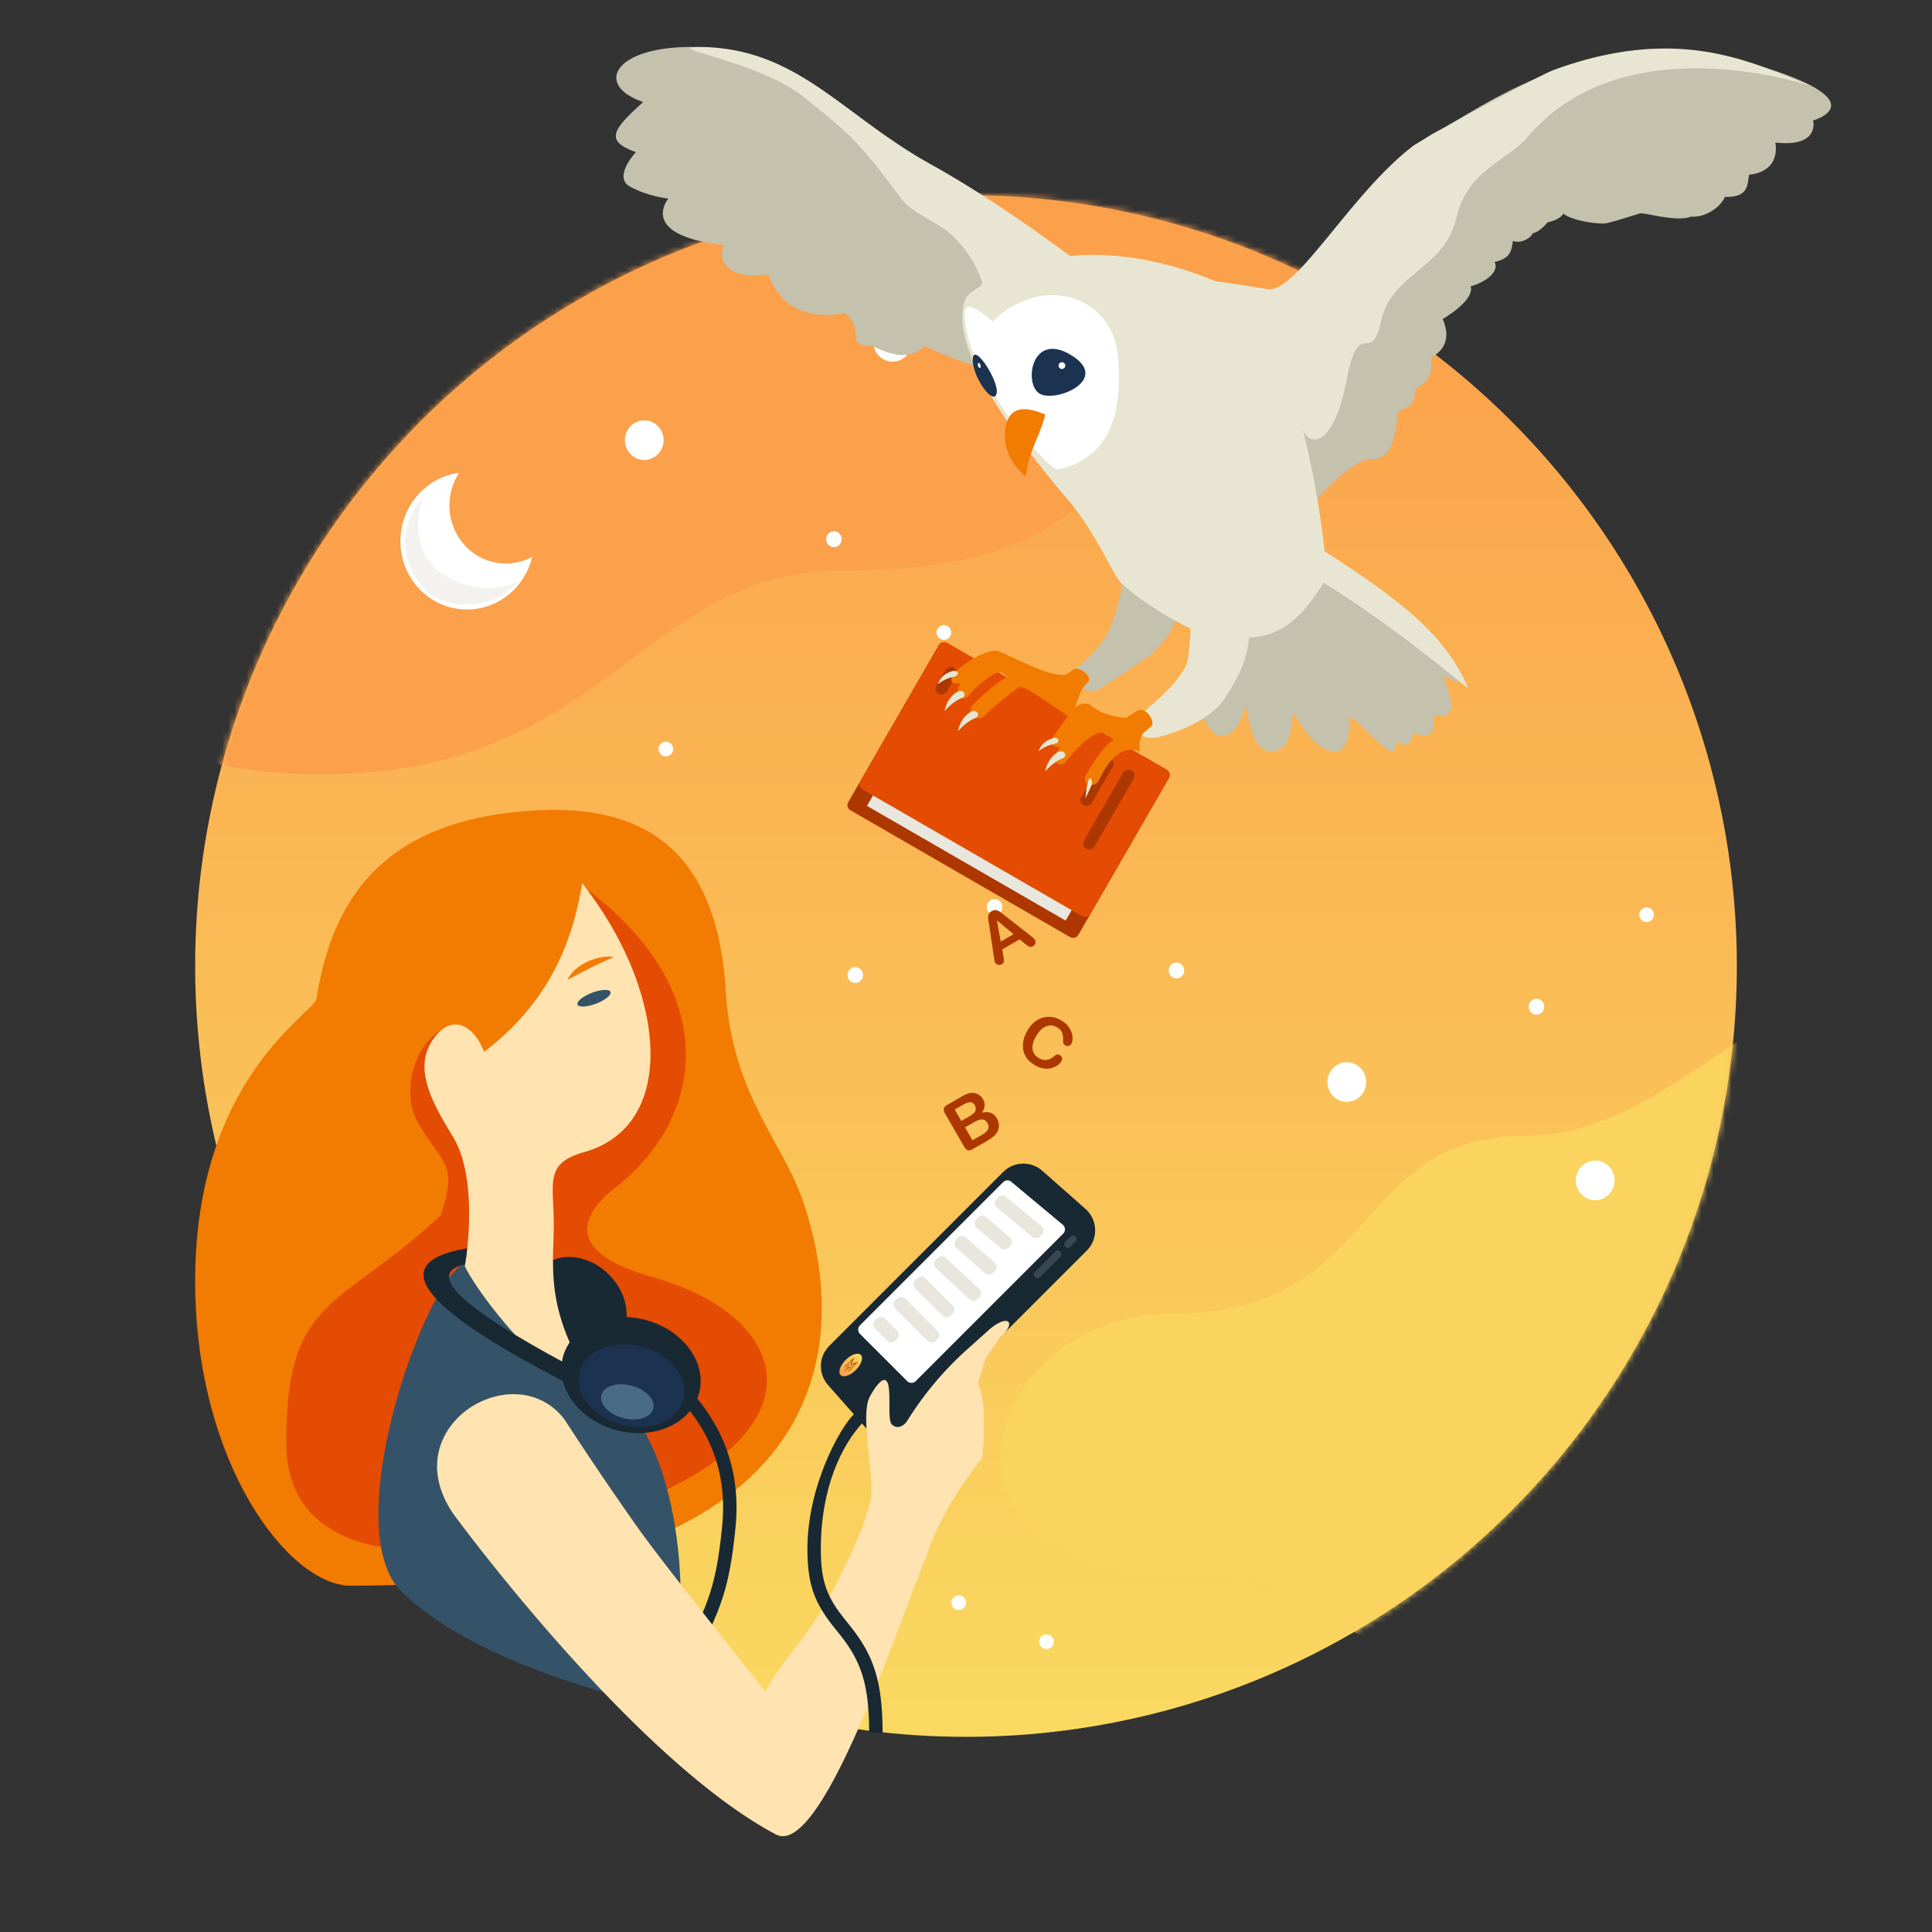 <svg width="320" height="320" xmlns="http://www.w3.org/2000/svg" xmlns:xlink="http://www.w3.org/1999/xlink"><rect width="100%" height="100%" fill="#333333" stroke="none"/><defs><linearGradient x1="50%" y1="100%" x2="50%" y2="0%" id="b"><stop stop-color="#FAD961" offset="0%"/><stop stop-color="#FB9E4A" offset="100%"/></linearGradient><circle id="a" cx="229.677" cy="175.677" r="127.677"/><linearGradient x1="50%" y1="0%" x2="50%" y2="100%" id="d"><stop stop-color="#FAD961" offset="0%"/><stop stop-color="#FB9E4A" offset="100%"/></linearGradient></defs><g fill="none" fill-rule="evenodd"><g transform="translate(-69.677 -15.677)"><mask id="c" fill="#fff"><use xlink:href="#a"/></mask><use fill="url(#b)" xlink:href="#a"/><path d="M339.596 317.377c29.383 0 43.54-48.876 81.89-48.876 34.724 0 46.327-92.824-32.66-92.824-25.424 0-42.166 28.073-66.274 28.073-29.383 0-24.022 29.496-58.445 29.496-32 0-44.244 43.042 0 43.042 42.474 0 42.474 41.089 75.489 41.089z" fill="#FAD45F" fill-rule="nonzero" mask="url(#c)"/><path d="M122.68 143.95c47.978 0 52.775-33.774 86.633-33.774 50.73 0 38.36-26.452 66.438-26.452 23.933 0 23.933-43.373 0-43.373-19.776 0-67.969-39.548-103.028-39.548-22.446 0-37.227 24.786-58.51 24.786-25.942 0-57.428 26.04-87.82 26.04-28.252 0-39.062 38.001 0 38.001 37.5 0 37.5 54.32 96.286 54.32z" fill="#FBA04B" fill-rule="nonzero" mask="url(#c)"/></g><g fill="#FFF"><path d="M76.574 260.657c0-1.088-.861-1.97-1.923-1.97-1.063 0-1.924.882-1.924 1.97s.861 1.97 1.924 1.97c1.062 0 1.923-.882 1.923-1.97M53.807 257.576c-.708 0-1.282.588-1.282 1.313s.574 1.313 1.282 1.313c.708 0 1.283-.588 1.283-1.313s-.575-1.313-1.283-1.313zM223.074 175.937c-1.77 0-3.205 1.47-3.205 3.282 0 1.813 1.435 3.282 3.205 3.282s3.206-1.469 3.206-3.282-1.436-3.282-3.206-3.282zM109.446 123.183a1.213 1.213 0 1 0 1.715 1.715 1.213 1.213 0 0 0-1.715-1.715zM261.949 193.185a3.339 3.339 0 0 0 0 4.642 3.153 3.153 0 0 0 4.533 0 3.34 3.34 0 0 0 0-4.642 3.153 3.153 0 0 0-4.533 0zM253.58 165.819c-.5.512-.5 1.343 0 1.856.5.512 1.313.512 1.813 0a1.335 1.335 0 0 0 0-1.857 1.26 1.26 0 0 0-1.813 0zM193.951 161.666c-.5-.512-.5-1.344 0-1.856a1.26 1.26 0 0 1 1.814 0c.5.512.5 1.344 0 1.856-.501.513-1.313.513-1.814 0zM164.737 148.922c-.708 0-1.282.588-1.282 1.313s.574 1.313 1.282 1.313c.708 0 1.282-.588 1.282-1.313s-.574-1.313-1.282-1.313zM141.658 160.182c-.708 0-1.282.588-1.282 1.313s.574 1.313 1.282 1.313c.708 0 1.282-.588 1.282-1.313s-.574-1.313-1.282-1.313zM103.691 198.236a3.638 3.638 0 0 1 5.143 0 3.636 3.636 0 1 1-5.143 0M157.576 265.454a1.212 1.212 0 1 1 2.424 0 1.212 1.212 0 0 1-2.424 0M172.121 271.92a1.212 1.212 0 1 1 2.425 0 1.212 1.212 0 0 1-2.425 0M271.87 150.659a1.212 1.212 0 1 1 1.715 1.714 1.212 1.212 0 0 1-1.715-1.714M106.71 69.62c-1.77 0-3.205 1.47-3.205 3.282 0 1.813 1.435 3.282 3.206 3.282 1.77 0 3.205-1.469 3.205-3.282s-1.435-3.282-3.205-3.282zm38.875-15.325a3.339 3.339 0 0 0 0 4.642 3.153 3.153 0 0 0 4.534 0 3.34 3.34 0 0 0 0-4.642 3.153 3.153 0 0 0-4.534 0zm-8.369 34.09c-.5.513-.5 1.344 0 1.857.501.512 1.313.512 1.813 0a1.335 1.335 0 0 0 0-1.857 1.26 1.26 0 0 0-1.813 0zM77.588 96.25c.5.513 1.312.513 1.813 0 .5-.513.501-1.344 0-1.856a1.26 1.26 0 0 0-1.813 0c-.5.512-.5 1.343 0 1.856zm77.919 7.64a1.212 1.212 0 1 0 1.713 1.714 1.212 1.212 0 0 0-1.713-1.714z"/></g><path d="M71.92 232.727c.11 1.035.169 2.117.185 3.233.168-.802.323-1.62.469-2.448-.218-.263-.433-.521-.655-.785" fill="#E44B03"/><g transform="rotate(120 60.102 120.033)" fill-rule="nonzero"><path d="M1 0h30a1 1 0 0 1 1 1v42a1 1 0 0 1-1 1H1a1 1 0 0 1-1-1V1a1 1 0 0 1 1-1z" fill="#AD3700"/><path d="M1 0h26a1 1 0 0 1 1 1v42a1 1 0 0 1-1 1H1a1 1 0 0 1-1-1V1a1 1 0 0 1 1-1z" fill="#E44B03"/><rect fill="#AD3700" x="3" y="5" width="15" height="2" rx="1"/><rect fill="#AD3700" x="3" y="9" width="9" height="2" rx="1"/><rect fill="#AD3700" x="3" y="39" width="5" height="2" rx="1"/><path fill="#E8E6DD" d="M28 3h2v38h-2z"/></g><path d="M157.29 33.594C133.996 16.802 133.903 8.94 114.445 7.778c-12.783 0-16.067 6.337-7.922 9.124-4.92 4.446-6.554 6.42-1.191 8.294 0 0-3.905 4.112-.96 5.73 2.946 1.618 6.322 1.963 6.322 1.963s-5.163 6.107 9.137 7.671c-.994 2.542.595 5.866 7.348 4.888.993 1.955 2.98 8.016 12.711 6.452 3.377 2.15-.044 5.6 4.523 5.405 3.774 1.76 6.297 2.209 8.71.03 2.152.922 11.546 5.344 13.933 3.193 8.514-12.115-5.259-23.686-9.766-26.934zM202.974 112.063c-1.04 2.12-2.564 3.686-4.307 4.903.898 2.672 1.976 4.586 3.41 4.991 2.348-.113 3.436-2.398 4.283-5.098.782 4.506 1.74 7.838 4.436 7.57 2.849-.282 2.985-3.237 3.366-6.334 2.015 2.924 3.918 6.318 7.037 6.334 1.96.011 2.262-2.827 2.448-5.716 2.166 1.292 4.237 4.51 6.73 5.716.521.12.857-.537 1.072-1.699 1.641 1.252 2.356.452 2.6-1.39 2.92 1.299 3.73-.075 3.366-2.937 3.857.833 3.49-2.05 1.53-6.334 1.367.327 2.924 1.295 3.055.57-7.757-6.367-16.197-13.412-23.869-18.195-3.977 6.515-8.698 9.255-13.57 9.51-.168 3.156-.557 6.011-1.587 8.11zM181.81 114.264c.962-.546 3.596-2.28 7.9-5.2 2.447-1.61 5.027-5.198 5.623-8.09-3.004-1.767-6.43-3.858-9.05-6.53-.58 4.253-1.51 7.705-2.795 10.354-.982 2.027-2.709 3.711-5.202 5.949s2.08 4.335 3.523 3.517zM212.78 53.545c.728-.306 6.928-1.456 10.6-10.45 3.672-8.994 8.307-18.203 14.658-21.344 6.351-3.14 25.936-18.434 50.104-11.789 24.168 6.647 12.167 9.994 12.167 9.994s1.222 4.47-6.257 3.66c0 0 1.128 4.738-4.35 5.322-.3 1.756-.083 3.775-4.003 3.677-.716 1.738-3.244 3.425-5.575 3.276-2.693.957-7.7-.764-8.522-.543 0 0-4.229 1.373-5.555 1.624-1.326.25-5.916-.484-7.088-1.598-.66 1.125-2.631 1.433-2.631 1.433s-1.222 1.616-2.463 1.828c-.403 1.006-2.336 1.769-3.264 1.25-.29 1.779-.44 2.906-3.053 3.507.824 1.508-1.3 3.298-3.958 4.036.56 1.863-2.727 4.3-4.624 5.4.732 1.784 1.36 4.556-1.873 6.38-.087 2.276.23 3.544-2.574 5.172-.472 2.333-.11 2.467-2.92 3.831-.442 2.405-.458 8.006-4.545 7.864-4.088-.141-13.22 11.549-13.22 11.549s-2.754-6.498-5.806-10.639c-3.052-4.14.676-18.289-.743-23.984 0 0 4.766.851 5.495.544z" fill="#C4C1AD"/><path d="M209.963 47.883a424.96 424.96 0 0 0-8.727-1.33c-8.756-3.684-17.135-4.808-23.984-4.159-3.9-2.836-13.248-9.727-23.095-15.19-14.852-8.238-22.116-19.426-38.565-19.426-6.223 0 10.375 2.513 17.434 8.215 6.929 5.594 8.961 6.961 16.071 16.697 1.996 2.732 6.23 4.05 8.522 6.22 2.474 2.34 3.917 4.741 5.007 7.642.392 1.042-1.31 1.042-2.66 2.805-3.18 7.77 7.554 22.394 16.898 33.405 4.883 5.754 7.457 12.473 8.804 13.77 3.924 3.777 10.71 7.224 11.55 7.6-.071 1.236-.274 3.775-.423 4.837-.524 3.756-7.34 8.77-8.872 10.252-1.532 1.482 1.484 3.417 3.696 2.922 2.213-.494 8.576-2.537 11.128-6.323 2.553-3.785 3.944-7.085 4.11-10.201 4.863-.252 8.416-2.658 12.385-9.087 7.656 4.719 15.373 10.544 23.114 16.828l.83.674c-3.611-8.776-11.383-14.738-23.79-22.72 0 0-.121-1.238-.396-3.298-.496-3.713-1.494-10.103-3.193-16.791 1.233 2.84 5.092 2.759 7.225-8.238 2.134-10.997 4.008-2.017 5.75-9.898s10.44-8.546 12.384-16.835c1.944-8.289 8.35-9.425 11.842-13.546 17.395-20.532 51.725-6.731 47.529-8.285-9.174-3.396-21.474-10.758-43.134-2.855-2.57.937-21.426 11.219-23.292 12.566-10.27 7.746-19.41 24.526-24.148 23.749z" fill="#E8E6D2"/><path d="M175.28 77.774c8.988-2.093 10.623-9.951 9.903-18.589-.865-10.38-12.6-13.89-20.768-5.961-3.091-2.646-4.637-3.091-4.637-1.335 0 10.306 13.898 26.159 15.502 25.885z" fill="#FFF"/><path d="M166.807 69.81c-.03.082-.061.163-.089.25-.943 3.583.656 6.874 3.197 8.829a18.735 18.735 0 0 1 .723-3.378c.79-2.534 1.906-4.305 2.473-6.86-3.94-1.66-5.59-.773-6.304 1.159z" fill="#F27B01"/><path d="M177.438 58.831c-6.612-4.046-7.913 4.757-5.264 6.357 2.649 1.601 11.875-2.31 5.264-6.357z" fill="#1C3251"/><path d="M175.888 61.111c.307 0 .556-.25.556-.555a.556.556 0 1 0-.557.556" fill="#FFF"/><path d="M161.125 59.46c.114-2.913 4.496 3.81 3.93 5.777-.565 1.967-4.044-2.864-3.93-5.777z" fill="#1C3251"/><path d="M162.308 60.935c.113-.032.152-.243.087-.468-.065-.227-.209-.383-.322-.351-.113.032-.152.242-.087.468.064.226.209.383.322.351" fill="#FFF"/><path d="M186.538 118.889c-1.038 0-4.024-.469-5.747-1.964-.674-.585-1.615-.61-2.78.274.593-1.624.98-2.612 1.165-2.963.184-.351.522-.768 1.014-1.25.934-.739-1.521-3.015-2.671-1.903-.273.229-.729.572-1.059.643-2.57.551-9.228-3.23-11.127-3.872-1.524-.526-5.523 1.787-7.066 3.435-1.543 1.648-.265 2.234.903 1.849-1.3 1.292.134 3.549 1.275 2.073.807-1.045 3.112-3.213 4.763-3.776.683-.233 1.014.186 1.614.646-2.356 1.404-5.11 4.044-5.64 4.59-1.42 1.466.784 3.136 2.002 1.793 1.218-1.342 4.594-3.917 5.64-4.69.413-.273 3.099 1.34 8.057 4.84-.294.388-1.991 2.754-2.535 3.502-.96 1.72.995 1.627 1.3 1.59-.33.352-.647.879-.952 1.582-.456 1.054 1.197 1.745 1.737 1.023.49-.704 3.172-3.999 5.375-4.882 1.127-.452 2.388.9 2.63 1.122-1.751.964-3.857 4.558-4.615 5.885-.758 1.328 1.483 2.374 2.262.698.78-1.675 3.076-6.19 6.803-4.605-.325-1.117-.168-2.15.471-3.1l1.371-1.168c.667-.696-.869-3.203-2.219-2.605l-1.971 1.233z" fill="#F27B01"/><path d="M155.333 113.333c.857-.667 1.777-1.089 2.761-1.264.967-.257.636-1.228-.448-.886-1.155.339-1.926 1.056-2.313 2.15zM172 124.444c.857-.667 1.777-1.089 2.76-1.264.968-.256.637-1.228-.447-.886-1.156.339-1.927 1.056-2.313 2.15zM156.444 117.778c.947-1.049 1.869-1.756 2.766-2.122 1.066-.328.499-1.58-.609-1.106-1.134.672-1.853 1.748-2.157 3.228zM173.111 127.778c.947-1.049 1.869-1.756 2.766-2.122 1.066-.328.498-1.58-.61-1.106-1.133.672-1.852 1.748-2.156 3.228zM158.667 121.111c.946-1.048 1.868-1.755 2.765-2.122 1.066-.328.499-1.58-.609-1.105-1.134.671-1.853 1.747-2.156 3.227zM179.778 132.222c.629-1.27.99-2.055 1.083-2.357.14-.453-.279-1.592-.604-.549-.217.696-.377 1.665-.48 2.906z" fill="#E8E6D2"/><g transform="translate(32.323 134.141)"><path d="M100.499 64.326C97.172 54.92 88.9 46.849 87.894 30.102 86.391 5.09 72.72-1.086 55.366.148 30.734 1.9 22.63 15.2 20.1 31.299 19.734 33.627 0 44.397 0 78.02c0 30.238 15.511 50.48 25.766 50.48 79.603 0 83.527-39.313 74.733-64.173z" fill="#F27B01"/><path d="M36.758 51.475c3.91 7.274 6.987 6.51 3.91 15.692-16.888 15.76-25.58 13.19-25.58 37.61 0 24.421 34.772 20.365 61.546 8.455 26.773-11.91 21.472-29.582-.896-35.846-15.175-4.25-11.557-10.646-5.973-14.976 13.772-10.678 18.495-31.442-4.732-49.157 9.684 16.136-13.652 37.1-22.273 22.334-6.275 1.784-8.787 10.706-6.002 15.888z" fill="#E44B03"/><path d="M68.436 95.552c.06.088-12.569-8.21-22.124-20.04-5.024-6.218-24.07 42.543-12.035 54.065 8.023 7.682 21.947 13.96 41.772 18.836 5.467 0 8.485-39.908-7.613-52.86z" fill="#355368"/><ellipse fill="#182933" fill-rule="nonzero" transform="rotate(-45 63.598 81.925)" cx="63.598" cy="81.925" rx="7.002" ry="8.666"/><path d="M42.767 54.267c3.168 5.259 2.961 14.584 1.944 21.026-.014.093-.027.19-.042.281 2.154 4.658 14.328 20.5 22.25 21.059-.096-.136-.183-.268-.277-.403-9.307-13.408-7.08-21.04-7.253-28.527-.15-6.427-1.211-9.237 5.06-11.02 13.992-3.979 13.749-21.993 4.07-38.131a60.243 60.243 0 0 0-4.424-6.404c-.03.188-.064.372-.095.558-.1.59-.205 1.173-.32 1.743-2.47 12.304-8.425 19.939-15.817 25.647-1.638-4.335-5.05-6.193-7.926-2.784-.076.09-.143.18-.214.27-3.936 5.017-.432 10.914 3.044 16.685" fill="#FFE3B0"/><g transform="rotate(-75 76.841 25.085)" fill-rule="nonzero"><path d="M20.047 7.031c.845-.09 1.36-.116 2.654-.346C17.044-5.71 11.328 1.321 5.556 27.778h2.853C13.047 7.953 16.926 1.038 20.047 7.03z" fill="#182933"/><ellipse fill="#182933" cx="9.444" cy="38.333" rx="9.444" ry="11.667"/><ellipse fill="#1C3251" cx="7.778" cy="38.889" rx="6.667" ry="8.889"/><ellipse fill="#496B83" cx="5" cy="38.889" rx="2.778" ry="4.444"/></g><path d="M65.61 30.339c-1.5.597-2.514 1.464-2.264 1.94.249.474 1.666.376 3.165-.22 1.5-.597 2.514-1.465 2.264-1.94-.248-.475-1.666-.377-3.166.22" fill="#355368"/><path d="M65.456 26.176c1.25-.632 2.517-1.171 3.908-1.835-1.61-.188-3.215.235-4.584.899-1.354.688-2.552 1.665-3.123 2.922 1.368-.697 2.534-1.376 3.799-1.986" fill="#F27B01"/></g><path d="M113.163 232.354l1.672-1.464c5.497 6.275 7.832 13.682 6.984 22.148-.707 7.063-1.6 10.7-3.396 14.966-.24.572-1.11 2.567-1.232 2.854a71.675 71.675 0 0 0-1.348 3.352c-2.787 7.496-2.6 9.897 1.224 12.532l-1.26 1.83c-4.878-3.361-5.147-6.8-2.047-15.136a73.845 73.845 0 0 1 1.388-3.453c.128-.298.992-2.284 1.227-2.841 1.707-4.055 2.547-7.477 3.233-14.326.787-7.856-1.355-14.652-6.445-20.462z" fill="#182933" fill-rule="nonzero"/><g transform="rotate(45 -144.447 300.442)"><path d="M13.954.314l-9.5.59C1.95 1.062 0 3.128 0 5.624v40.754c0 2.496 1.95 4.562 4.454 4.718l9.5.591c2.618.163 4.873-1.817 5.037-4.423.006-.098.009-.197.009-.295V5.032c0-2.61-2.127-4.727-4.75-4.727-.099 0-.198.003-.296.009z" fill="#182933" fill-rule="nonzero"/><ellipse fill="url(#d)" cx="4.75" cy="46.091" rx="1.188" ry="2.364"/><path d="M4.925 46.308c.023-.05.07-.042.09 0a.258.258 0 0 1 0 .19l-.19.418v.505c0 .084-.032.147-.075.147s-.074-.063-.074-.147v-.505l-.191-.4a.274.274 0 0 1 0-.193c.02-.05.064-.054.084-.015.02.04.176.367.181.375l.175-.375zm.27-1.399c.039 0 .075.073.075.151v1.92c0 .077-.034.149-.076.149-.041 0-.071-.072-.071-.15v-1.558l-.302.708c-.044.086-.095.088-.145 0l-.297-.708v1.559c0 .079-.032.149-.074.149-.041 0-.075-.07-.075-.15v-1.933c0-.077.035-.137.075-.137.033 0 .054.025.074.086l.371.864.373-.864c.02-.058.04-.086.071-.086z" fill="#BE5B04" fill-rule="nonzero"/><g fill-rule="nonzero"><path d="M2.097 5.827L13.16 4.826a1 1 0 0 1 1.09.996v34.542a1 1 0 0 1-1 1H2.187a1 1 0 0 1-1-1V6.823a1 1 0 0 1 .91-.996z" fill="#FFF"/><path d="M3.282 8.188l7.491-.698a1 1 0 0 1 1.093.996v.355a1 1 0 0 1-.907.996l-7.491.698a1 1 0 0 1-1.093-.996v-.355a1 1 0 0 1 .907-.996zm.011 4.737l5.125-.422A1 1 0 0 1 9.5 13.5v.357a1 1 0 0 1-.918.996l-5.125.422a1 1 0 0 1-1.082-.997v-.357a1 1 0 0 1 .918-.996zm.017 4.741l6.256-.41a1 1 0 0 1 1.065.998v.36a1 1 0 0 1-.935.997l-6.256.41a1 1 0 0 1-1.065-.998v-.36a1 1 0 0 1 .935-.997zm.027 4.752l7.525-.29a1 1 0 0 1 1.039 1v.361a1 1 0 0 1-.962 1l-7.526.29a1 1 0 0 1-1.038-1v-.362a1 1 0 0 1 .962-1zm.038 4.764h6.312a1 1 0 0 1 1 1v.363a1 1 0 0 1-1 1H3.375a1 1 0 0 1-1-1v-.363a1 1 0 0 1 1-1zm0 4.727h7.5a1 1 0 0 1 1 1v.364a1 1 0 0 1-1 1h-7.5a1 1 0 0 1-1-1v-.364a1 1 0 0 1 1-1zm0 4.727h2.75a1 1 0 0 1 1 1V38a1 1 0 0 1-1 1h-2.75a1 1 0 0 1-1-1v-.364a1 1 0 0 1 1-1z" fill="#E8E6DD"/></g><rect fill="#39474F" fill-rule="nonzero" x="15.438" y="8.273" width="1.188" height="5.909" rx=".5"/><rect fill="#39474F" fill-rule="nonzero" x="15.438" y="4.727" width="1.188" height="2.364" rx=".5"/></g><path d="M142.782 253.164l1.282-4.025c1.083-3.65-1.757-14.497 0-17.807.168-.317 2.021-3.709 2.842-2.5.82 1.207.002 6.364.82 7.11 1.124 1.025 2.228-.109 2.504-.553a54.566 54.566 0 0 1 9.928-11.858l3.864-3.462c3.107-2.539 4.387-.914 1.579 1.488l-2.388 3.465-1.256 4.158c1.07 2.116 1.32 6.212.747 12.29-4.683 5.937-7.805 11.497-9.365 16.68l-.047-.022c-4.21 9.953-17.103 49.784-24.79 45.708C104.657 291.19 75.1 250.769 75.1 250.769c-2.08-3.035-2.844-5.956-2.683-8.582.184-3.017 1.594-5.643 3.725-7.668 4.766-4.457 12.912-5.36 17.42.675 0 0 5.028 7.861 12.047 17.8 3.831 5.426 16.515 21.306 21.157 27.179 4.938-8.777 8.215-8.537 16.01-27.012l.006.003z" fill="#FFE3B0"/><path d="M146.182 286.984h-2.223c0-8.153-1.388-11.908-4.87-16.268l-.786-.975c-3.331-4.136-4.57-7.113-4.57-13.2 0-10.353 5.356-20.09 7.797-22.4l1.465 1.377c-3.618 3.828-7.04 10.95-7.04 21.023 0 5.53 1.044 8.037 4.079 11.806-.037-.045.61.755.791.983 3.789 4.743 5.357 8.983 5.357 17.654z" fill="#182933" fill-rule="nonzero"/><path d="M169.733 156.284l-.852-.694-2.878 1.662.186 1.104c.072.43.098.734.076.912-.022.178-.139.328-.352.45a.777.777 0 0 1-.592.079.7.7 0 0 1-.467-.33 1.157 1.157 0 0 1-.125-.327 7.03 7.03 0 0 1-.089-.522l-.843-5.644-.089-.583a2.778 2.778 0 0 1-.034-.595c.011-.17.062-.33.152-.484.09-.152.233-.286.43-.399.2-.115.388-.174.565-.175a1.11 1.11 0 0 1 .492.105c.151.072.294.16.43.264.135.105.312.246.531.424l4.488 3.502c.346.264.564.475.655.632.095.165.113.355.056.57a.78.78 0 0 1-.377.492.741.741 0 0 1-.325.107.685.685 0 0 1-.297-.047 1.745 1.745 0 0 1-.36-.217 21.571 21.571 0 0 1-.381-.286zm-3.975-.326l2.115-1.222-2.754-2.306.639 3.528zM175.81 175.763c-.132.23-.332.445-.6.647a3.102 3.102 0 0 1-.987.478 3.142 3.142 0 0 1-1.291.09c-.47-.056-.955-.23-1.457-.519a5.316 5.316 0 0 1-.974-.707 3.364 3.364 0 0 1-.654-.826 3.303 3.303 0 0 1-.353-1.007 4.132 4.132 0 0 1-.048-1.04c.028-.358.1-.715.216-1.072.116-.357.277-.714.484-1.071.335-.58.719-1.05 1.153-1.412a3.838 3.838 0 0 1 1.404-.759 3.652 3.652 0 0 1 1.536-.106 4.135 4.135 0 0 1 1.5.525c.583.337 1.035.753 1.357 1.249.32.495.504.984.549 1.467.044.482-.021.876-.197 1.18a.73.73 0 0 1-.433.341.648.648 0 0 1-.538-.055c-.187-.108-.301-.233-.344-.376-.042-.142-.058-.354-.048-.637.016-.467-.053-.863-.208-1.189-.155-.325-.421-.597-.798-.814-.6-.347-1.21-.395-1.828-.144-.618.25-1.17.794-1.654 1.633-.324.56-.514 1.072-.572 1.535-.057.463.005.87.188 1.22.182.35.467.636.854.86.42.242.834.342 1.244.302.41-.04.806-.22 1.186-.538.172-.154.338-.265.499-.331.16-.067.343-.042.546.076.174.1.288.247.342.44a.7.7 0 0 1-.074.56zM163.373 189.034l-2.24 1.293c-.324.187-.597.248-.819.183-.222-.065-.424-.256-.607-.573l-3.182-5.51c-.186-.324-.25-.597-.19-.82.06-.224.248-.427.565-.61l2.375-1.372a6.4 6.4 0 0 1 .948-.46 2.24 2.24 0 0 1 .834-.148 2.09 2.09 0 0 1 1.295.475c.18.152.333.334.456.547.423.734.367 1.482-.17 2.246 1.14-.25 1.966.069 2.478.956.237.41.345.84.325 1.289-.02.45-.164.856-.43 1.218a3.49 3.49 0 0 1-.656.642c-.268.206-.596.42-.982.644zm-1.99-3.192l-1.545.892 1.236 2.14 1.595-.92c1.003-.58 1.296-1.231.879-1.954-.214-.37-.499-.564-.855-.58-.357-.017-.793.124-1.31.422zm-3.254-2.068l1.094 1.895 1.36-.785c.37-.214.636-.414.797-.6a.945.945 0 0 0 .232-.667 1.04 1.04 0 0 0-.147-.542c-.213-.37-.487-.54-.82-.51-.334.03-.77.201-1.31.513l-1.206.696z" fill="#AD3700"/><g><path d="M76.81 90.123c-2.912-3.353-3.109-8.226-.757-11.8a10.94 10.94 0 0 0-6.009 2.806c-4.572 4.185-4.988 11.366-.93 16.04 4.058 4.672 11.054 5.069 15.626.883a11.423 11.423 0 0 0 3.401-5.808 9.212 9.212 0 0 1-11.33-2.12" fill="#FFF"/><path d="M70.04 82.364c-3.691 4.195-4.061 10.255 0 14.887 4.062 4.633 12.676 3.225 15.677-.898-6.766 3.179-19.819-1.006-15.676-13.99z" fill="#C4C1AD" opacity=".2"/></g></g></svg>